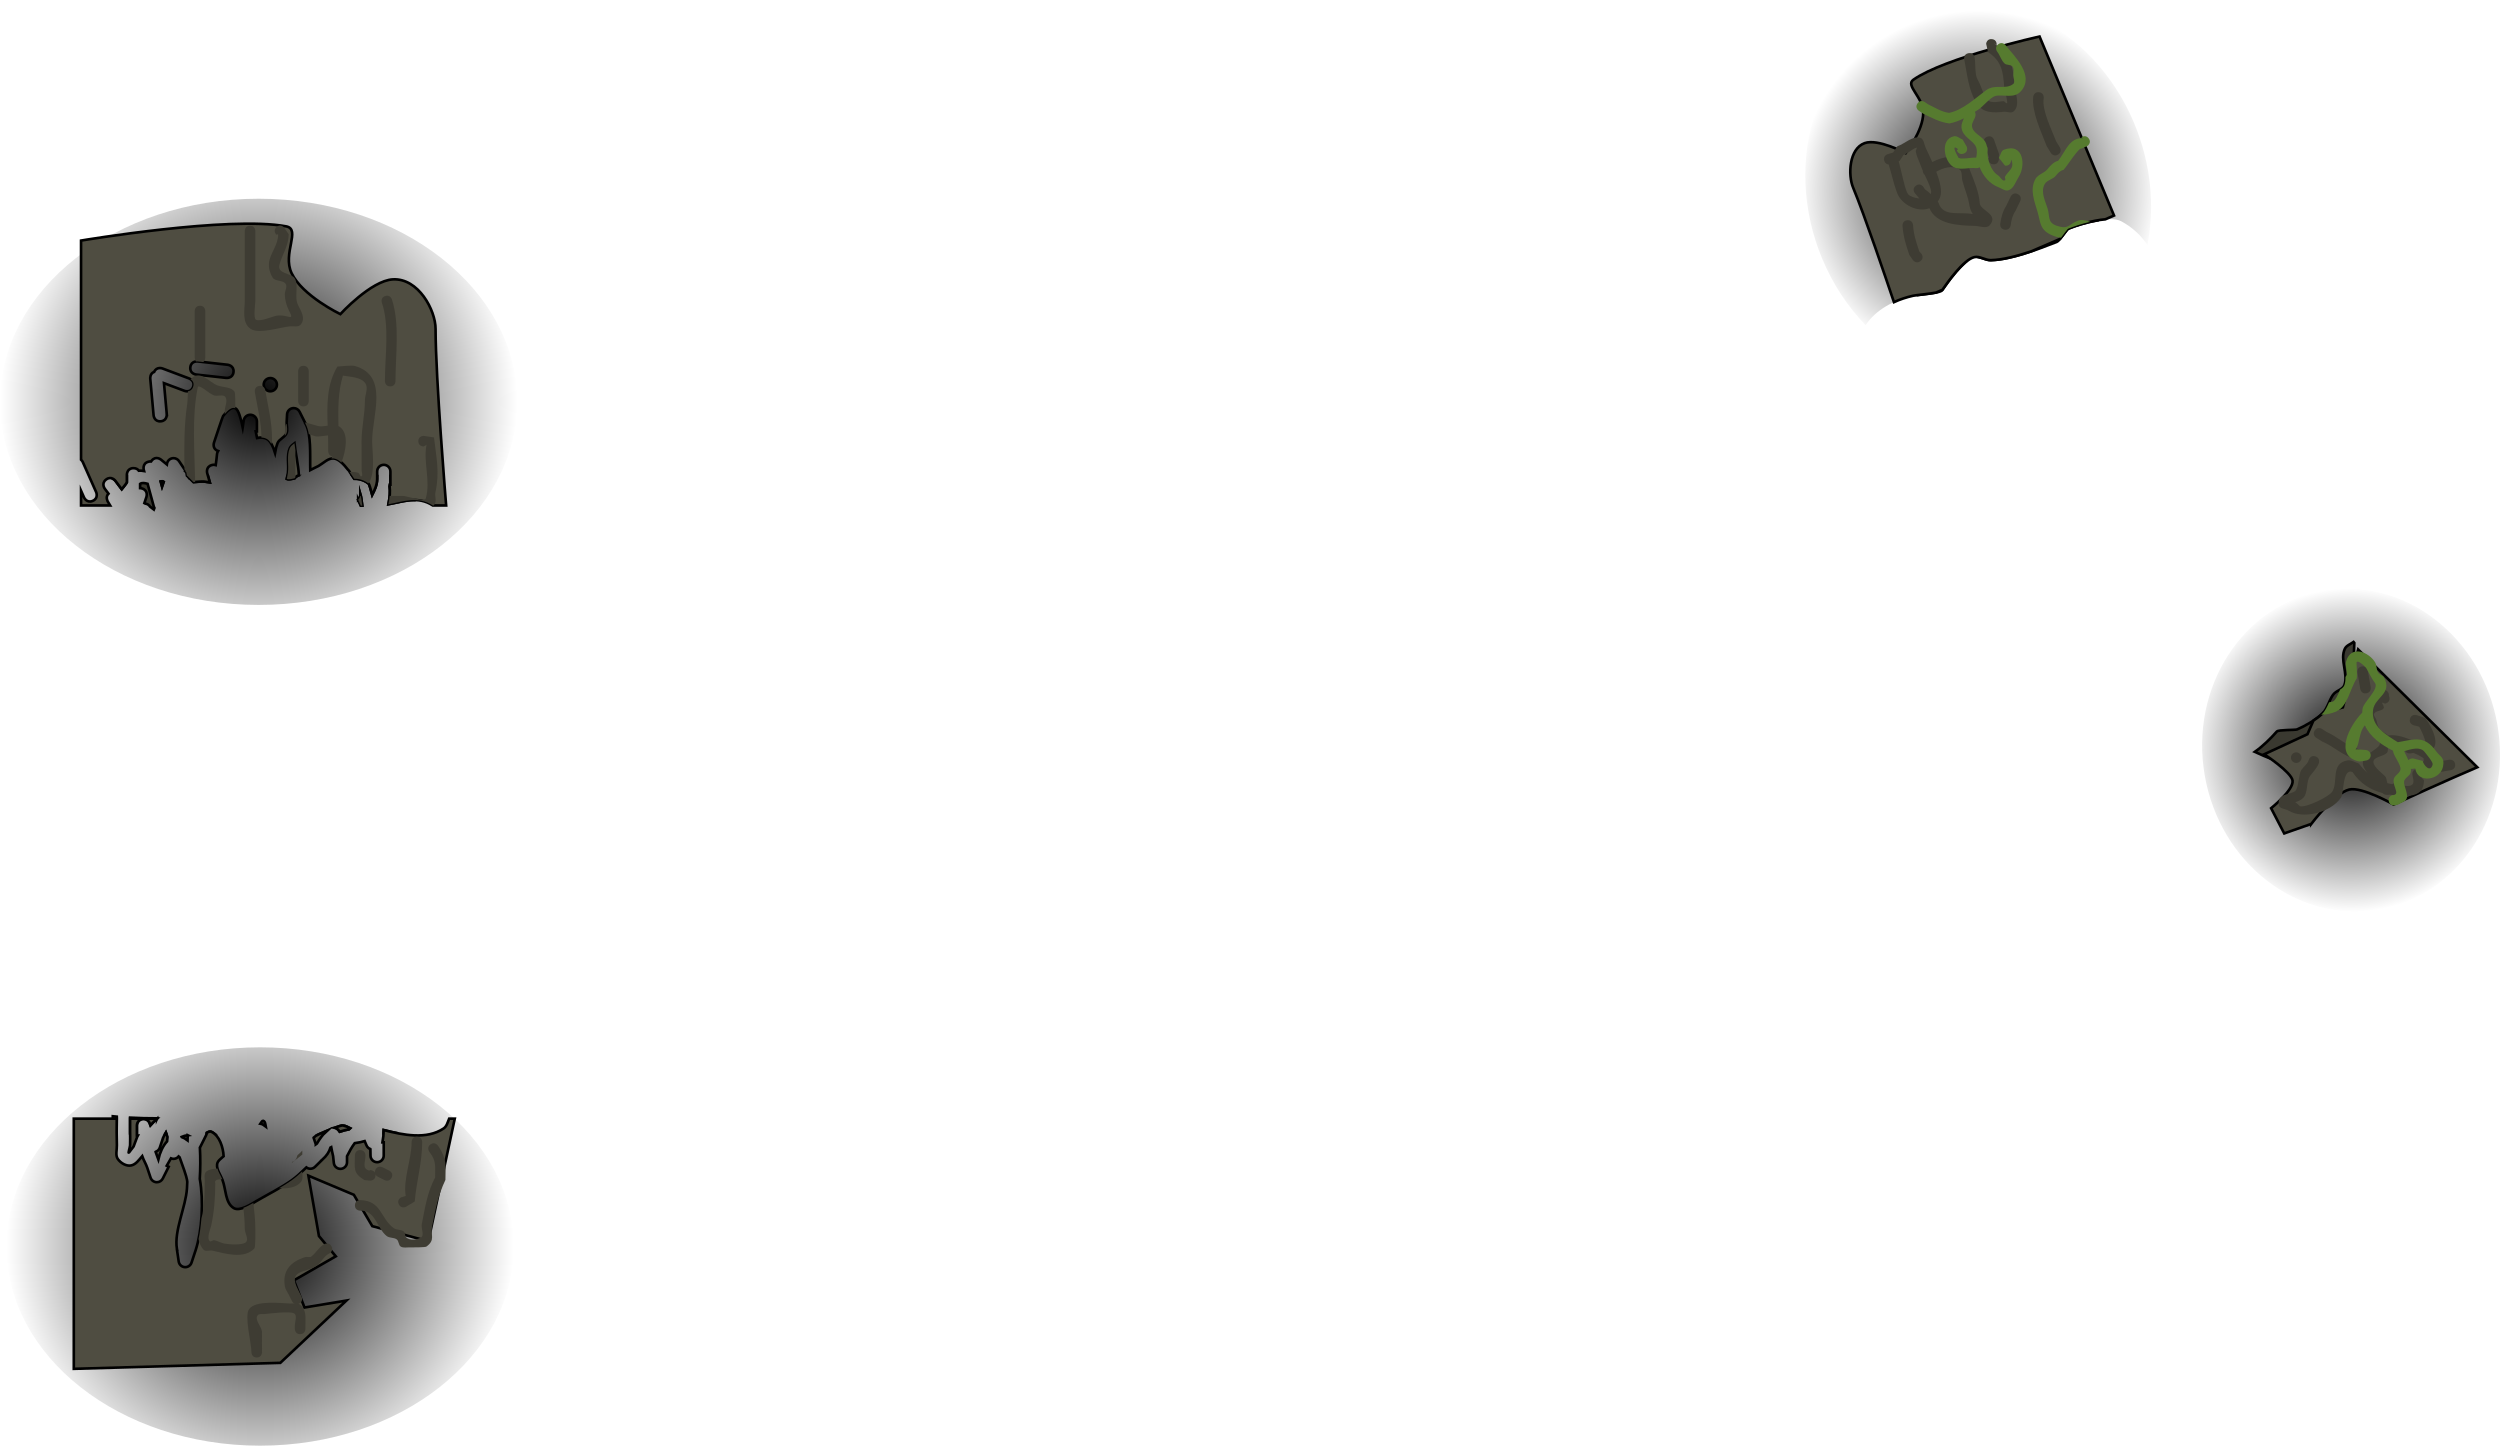 <svg version="1.1" xmlns="http://www.w3.org/2000/svg" xmlns:xlink="http://www.w3.org/1999/xlink" width="472.476" height="273.218" viewBox="0,0,472.476,273.218"><defs><radialGradient cx="11.076" cy="298.095" r="47.933" gradientUnits="userSpaceOnUse" id="color-1"><stop offset="0" stop-color="#000000"/><stop offset="1" stop-color="#000000" stop-opacity="0"/></radialGradient><radialGradient cx="10.807" cy="138.461" r="48.879" gradientUnits="userSpaceOnUse" id="color-2"><stop offset="0" stop-color="#000000"/><stop offset="1" stop-color="#000000" stop-opacity="0"/></radialGradient><radialGradient cx="406.256" cy="204.282" r="30.589" gradientUnits="userSpaceOnUse" id="color-3"><stop offset="0" stop-color="#000000"/><stop offset="1" stop-color="#000000" stop-opacity="0"/></radialGradient><radialGradient cx="8" cy="298.573" r="43.5" gradientUnits="userSpaceOnUse" id="color-4"><stop offset="0" stop-color="#000000"/><stop offset="1" stop-color="#000000" stop-opacity="0"/></radialGradient><radialGradient cx="8" cy="298.573" r="43.5" gradientUnits="userSpaceOnUse" id="color-5"><stop offset="0" stop-color="#000000"/><stop offset="1" stop-color="#000000" stop-opacity="0"/></radialGradient><radialGradient cx="8" cy="298.573" r="43.5" gradientUnits="userSpaceOnUse" id="color-6"><stop offset="0" stop-color="#000000"/><stop offset="1" stop-color="#000000" stop-opacity="0"/></radialGradient><radialGradient cx="8" cy="298.573" r="43.5" gradientUnits="userSpaceOnUse" id="color-7"><stop offset="0" stop-color="#000000"/><stop offset="1" stop-color="#000000" stop-opacity="0"/></radialGradient><radialGradient cx="8" cy="298.573" r="43.5" gradientUnits="userSpaceOnUse" id="color-8"><stop offset="0" stop-color="#000000"/><stop offset="1" stop-color="#000000" stop-opacity="0"/></radialGradient><radialGradient cx="8" cy="298.573" r="43.5" gradientUnits="userSpaceOnUse" id="color-9"><stop offset="0" stop-color="#000000"/><stop offset="1" stop-color="#000000" stop-opacity="0"/></radialGradient><radialGradient cx="11" cy="138.31" r="51.776" gradientUnits="userSpaceOnUse" id="color-10"><stop offset="0" stop-color="#000000"/><stop offset="1" stop-color="#000000" stop-opacity="0"/></radialGradient><radialGradient cx="11" cy="138.31" r="51.776" gradientUnits="userSpaceOnUse" id="color-11"><stop offset="0" stop-color="#000000"/><stop offset="1" stop-color="#000000" stop-opacity="0"/></radialGradient><radialGradient cx="11" cy="138.31" r="51.776" gradientUnits="userSpaceOnUse" id="color-12"><stop offset="0" stop-color="#000000"/><stop offset="1" stop-color="#000000" stop-opacity="0"/></radialGradient><radialGradient cx="11" cy="138.31" r="51.776" gradientUnits="userSpaceOnUse" id="color-13"><stop offset="0" stop-color="#000000"/><stop offset="1" stop-color="#000000" stop-opacity="0"/></radialGradient><radialGradient cx="11" cy="138.31" r="51.776" gradientUnits="userSpaceOnUse" id="color-14"><stop offset="0" stop-color="#000000"/><stop offset="1" stop-color="#000000" stop-opacity="0"/></radialGradient><radialGradient cx="11" cy="138.31" r="51.776" gradientUnits="userSpaceOnUse" id="color-15"><stop offset="0" stop-color="#000000"/><stop offset="1" stop-color="#000000" stop-opacity="0"/></radialGradient><radialGradient cx="335.789" cy="98.618" r="34.088" gradientUnits="userSpaceOnUse" id="color-16"><stop offset="0" stop-color="#000000"/><stop offset="1" stop-color="#000000" stop-opacity="0"/></radialGradient></defs><g transform="translate(38.073,-62.519)"><g data-paper-data="{&quot;isPaintingLayer&quot;:true}" fill-rule="nonzero" stroke-linecap="butt" stroke-linejoin="miter" stroke-miterlimit="10" stroke-dasharray="" stroke-dashoffset="0" style="mix-blend-mode: normal"><path d="M59.01,298.095c0,20.789 -21.46,37.642 -47.933,37.642c-26.473,0 -47.933,-16.853 -47.933,-37.642c0,-20.789 21.46,-37.642 47.933,-37.642c26.473,0 47.933,16.853 47.933,37.642z" fill="url(#color-1)" stroke="none" stroke-width="0"/><path d="M59.686,138.461c0,21.2 -21.884,38.385 -48.879,38.385c-26.995,0 -48.879,-17.186 -48.879,-38.385c0,-21.2 21.884,-38.385 48.879,-38.385c26.995,0 48.879,17.186 48.879,38.385z" fill="url(#color-2)" stroke="none" stroke-width="0"/><path d="M433.911,199.499c2.879,16.647 -7.169,32.283 -22.443,34.924c-15.274,2.641 -29.989,-8.712 -32.868,-25.359c-2.879,-16.647 7.169,-32.283 22.443,-34.924c15.274,-2.641 29.989,8.712 32.868,25.359z" fill="url(#color-3)" stroke="none" stroke-width="0"/><path d="" fill="#201f1a" stroke="none" stroke-width="0.5"/><path d="" fill="#201f1a" stroke="none" stroke-width="0.5"/><path d="" fill="#201f1a" stroke="none" stroke-width="0.5"/><path d="" fill="#201f1a" stroke="none" stroke-width="0.5"/><path d="" fill="#201f1a" stroke="none" stroke-width="0.5"/><path d="" fill="#201f1a" stroke="none" stroke-width="0.5"/><path d="" fill="#567b2f" stroke="none" stroke-width="0.5"/><path d="" fill="#567b2f" stroke="none" stroke-width="0.5"/><path d="" fill="#567b2f" stroke="none" stroke-width="0.5"/><path d="" data-paper-data="{&quot;index&quot;:null}" fill="#201f1a" stroke="none" stroke-width="0.5"/><path d="" data-paper-data="{&quot;index&quot;:null}" fill="#201f1a" stroke="none" stroke-width="0.5"/><path d="" data-paper-data="{&quot;index&quot;:null}" fill="#201f1a" stroke="none" stroke-width="0.5"/><path d="" data-paper-data="{&quot;index&quot;:null}" fill="#201f1a" stroke="none" stroke-width="0.5"/><path d="" data-paper-data="{&quot;index&quot;:null}" fill="#201f1a" stroke="none" stroke-width="0.5"/><path d="" data-paper-data="{&quot;index&quot;:null}" fill="#201f1a" stroke="none" stroke-width="0.5"/><path d="" data-paper-data="{&quot;index&quot;:null}" fill="#201f1a" stroke="none" stroke-width="0.5"/><path d="" data-paper-data="{&quot;index&quot;:null}" fill="#201f1a" stroke="none" stroke-width="0.5"/><path d="" data-paper-data="{&quot;index&quot;:null}" fill="#201f1a" stroke="none" stroke-width="0.5"/><path d="" data-paper-data="{&quot;index&quot;:null}" fill="#201f1a" stroke="none" stroke-width="0.5"/><path d="" fill="#201f1a" stroke="none" stroke-width="0.5"/><path d="" fill="#201f1a" stroke="none" stroke-width="0.5"/><path d="" fill="#201f1a" stroke="none" stroke-width="0.5"/><path d="" fill="#201f1a" stroke="none" stroke-width="0.5"/><path d="" fill="#201f1a" stroke="none" stroke-width="0.5"/><path d="" data-paper-data="{&quot;index&quot;:null}" fill="#201f1a" stroke="none" stroke-width="0.5"/><path d="M-8.382,273.922c-0.459,0.409 -0.891,0.857 -1.266,1.272l-0.109,-0.326c-0.157,-0.511 -0.633,-0.882 -1.195,-0.882c-0.69,0 -1.25,0.56 -1.25,1.25v1.892h0.171c-0.041,0.069 -0.075,0.143 -0.101,0.22l-0.685,1.831c-0.285,0.378 -0.563,0.76 -0.857,1.131c-0.283,0.358 0.166,-0.901 0.189,-1.357c0.041,-0.832 0,-1.667 0,-2.5c0,-0.903 0,-1.806 0,-2.708c1.683,0.093 3.414,0.132 5.125,0.134c-0.007,0.015 -0.014,0.03 -0.021,0.045z" fill="url(#color-4)" stroke="none" stroke-width="0"/><path d="M-8.657,280.203c0.378,-0.129 0.674,-0.433 0.792,-0.816l0.609,-1.827c0.131,-0.303 0.324,-0.64 0.534,-0.991c0.098,0.27 0.2,0.546 0.308,0.823c-0.036,0.277 -0.065,0.554 -0.085,0.832c-0.804,0.861 -1.366,2.172 -1.646,3.379c-0.173,-0.507 -0.337,-0.967 -0.512,-1.4z" fill="url(#color-5)" stroke="none" stroke-width="0"/><path d="M21.612,278.785l-0.41,-1.229l0,-0.04c0.148,-0.139 0.293,-0.256 0.433,-0.345c0.255,-0.162 1.108,-0.556 2.054,-0.949c-0.652,0.588 -1.352,1.51 -1.868,2.418c-0.07,0.048 -0.14,0.097 -0.21,0.146z" fill="url(#color-6)" stroke="none" stroke-width="0"/><path d="M26.817,275.222c0.453,0.113 0.878,0.3 1.29,0.519c-0.072,0.067 -0.144,0.135 -0.218,0.206c-0.612,0.112 -1.197,0.265 -1.761,0.453c-0.255,-0.381 -0.563,-0.662 -0.937,-0.765c0.774,-0.278 1.421,-0.465 1.626,-0.414z" fill="url(#color-7)" stroke="none" stroke-width="0"/><path d="M-2.596,277.07c-0.014,0.318 -0.024,0.636 -0.032,0.955c-0.384,-0.295 -0.752,-0.497 -1.103,-0.618c-0.005,-0.012 -0.009,-0.025 -0.014,-0.037c0.367,-0.161 0.753,-0.25 1.15,-0.3z" fill="url(#color-8)" stroke="none" stroke-width="0"/><path d="M11.669,274.34c0.385,0.121 0.399,0.627 0.483,1.078c-0.329,-0.259 -0.666,-0.476 -1.034,-0.538c0.213,-0.342 0.416,-0.582 0.551,-0.54z" fill="url(#color-9)" stroke="none" stroke-width="0"/><path d="M16.337,151.901c0.207,-1.546 -0.264,-3.232 0.349,-4.667c0.169,-0.396 0.532,-0.669 0.886,-0.946c0.239,2.036 0.742,4.11 0.848,6.062c-0.33,0.06 -0.597,0.274 -0.829,0.566c-0.501,0.086 -1.014,0.302 -1.458,0.112c0.085,-0.373 0.154,-0.749 0.204,-1.128z" fill="url(#color-10)" stroke="none" stroke-width="0"/><path d="M-9.012,158.228c0.027,0.108 0.068,0.21 0.121,0.305c-0.034,0.092 -0.068,0.183 -0.103,0.275c-0.234,-0.19 -0.473,-0.372 -0.715,-0.542c-0.197,-0.313 -0.529,-0.532 -0.915,-0.576c-0.055,-0.03 -0.109,-0.06 -0.164,-0.089l0.391,-1.173c0,0 0.395,-1.186 -0.791,-1.581c-0.148,-0.049 -0.283,-0.074 -0.407,-0.079c0,-0.267 0,-0.534 0,-0.802c0.002,-0.002 0.005,-0.003 0.007,-0.005c0.406,-0.265 0.901,-0.146 1.409,-0.009c0.429,1.574 0.901,3.305 1.166,4.275z" fill="url(#color-11)" stroke="none" stroke-width="0"/><path d="M29.616,156.964c0.255,-0.229 0.416,-0.561 0.416,-0.931c0,0 0,0 0,0v-0.17c0.15,0.501 0.258,1.372 0.363,2.22c-0.091,0.001 -0.182,0.003 -0.273,0.004c-0.163,-0.377 -0.341,-0.747 -0.506,-1.124z" fill="url(#color-12)" stroke="none" stroke-width="0"/><path d="M-7.445,154.472c-0.089,-0.325 -0.177,-0.651 -0.266,-0.976c0.082,-0.024 0.167,-0.036 0.256,-0.03c0.126,0.008 0.231,0.048 0.32,0.112c-0.103,0.298 -0.207,0.596 -0.31,0.894z" fill="url(#color-13)" stroke="none" stroke-width="0"/><path d="" fill="url(#color-14)" stroke="none" stroke-width="0"/><path d="M46.378,173.239c-0.042,0.043 -0.084,0.087 -0.127,0.13c0.04,-0.051 0.082,-0.095 0.127,-0.13z" fill="url(#color-15)" stroke="none" stroke-width="0"/><path d="M39.244,152.486c0,0 0.444,1.686 0.961,4.537c-1.642,0 -3.27,0.505 -4.87,0.796c0.272,-1.373 0.342,-2.359 0.223,-3.368c0.022,-0.106 0.041,-0.216 0.058,-0.333h0.091l0,-1.633z" fill="#3a3930" stroke="#000000" stroke-width="0.5"/><path d="M33.208,153.066c-0.024,1.159 -0.496,2.096 -0.94,2.969c-0.287,-1.073 -0.564,-2.017 -0.677,-2.113c-0.713,-0.604 -1.744,-0.952 -2.712,-0.922c-0.106,-0.161 -0.221,-0.334 -0.343,-0.515l4.672,0z" fill="#3a3930" stroke="#000000" stroke-width="0.5"/><path d="M-2.635,152.486l3.875,0c0.096,0.335 0.216,0.756 0.342,1.198c-0.348,-0.059 -0.696,-0.111 -1.046,-0.154c-0.323,-0.04 -1.14,0.026 -2.032,0.102l-0.88,-0.88l-0.009,0.009c-0.065,-0.094 -0.147,-0.19 -0.25,-0.274z" fill="#3a3930" stroke="#000000" stroke-width="0.5"/><path d="M17.59,152.916c-0.501,0.086 -1.014,0.302 -1.458,0.112c0.041,-0.18 0.078,-0.361 0.112,-0.543h1.817c-0.174,0.103 -0.329,0.252 -0.471,0.431z" fill="#3a3930" stroke="#000000" stroke-width="0.5"/><path d="M29.616,156.964c0.255,-0.229 0.416,-0.561 0.416,-0.931c0,0 0,0 0,0v-0.17c0.15,0.501 0.258,1.372 0.363,2.22c-0.091,0.001 -0.182,0.003 -0.273,0.004c-0.163,-0.377 -0.341,-0.747 -0.506,-1.124z" fill="#3a3930" stroke="#000000" stroke-width="0.5"/><path d="M-7.445,154.472c-0.089,-0.325 -0.177,-0.651 -0.266,-0.976c0.082,-0.024 0.167,-0.036 0.256,-0.03c0.126,0.008 0.231,0.048 0.32,0.112c-0.103,0.298 -0.207,0.596 -0.31,0.894z" fill="#3a3930" stroke="#000000" stroke-width="0.5"/><path d="" fill="#3a3930" stroke="#000000" stroke-width="0.5"/><path d="M-10.397,156.429c0,0 0.395,-1.186 -0.791,-1.581c-0.148,-0.049 -0.283,-0.074 -0.407,-0.079c0,-0.267 0,-0.534 0,-0.802c0.002,-0.002 0.005,-0.003 0.007,-0.005c0.406,-0.265 0.901,-0.146 1.409,-0.009c0.429,1.574 0.901,3.305 1.166,4.275c0.027,0.108 0.068,0.21 0.121,0.305c-0.034,0.092 -0.068,0.183 -0.103,0.275c-0.234,-0.19 -0.473,-0.372 -0.715,-0.542c-0.197,-0.313 -0.529,-0.532 -0.915,-0.576c-0.055,-0.03 -0.109,-0.06 -0.164,-0.089z" fill="#3a3930" stroke="#000000" stroke-width="0.5"/><path d="M-16.756,152.486l2.662,0c0,0.333 0,0.738 0,1.186c-0.058,0.106 -0.119,0.208 -0.186,0.305c-0.194,0.281 -0.487,0.621 -0.788,1.002c-0.397,-0.529 -0.794,-1.058 -1.191,-1.588c0,0 -0.186,-0.248 -0.497,-0.405z" fill="#3a3930" stroke="#000000" stroke-width="0.5"/><path d="M-8.382,273.922c-0.459,0.409 -0.891,0.857 -1.266,1.272l-0.109,-0.326c-0.157,-0.511 -0.633,-0.882 -1.195,-0.882c-0.69,0 -1.25,0.56 -1.25,1.25l0,1.479l-1.283,0c-0.001,-0.088 -0.001,-0.176 -0.001,-0.263c0,-0.903 0,-1.806 0,-2.708c1.683,0.093 3.414,0.132 5.125,0.134c-0.007,0.015 -0.014,0.03 -0.021,0.045z" fill="#3a3930" stroke="#000000" stroke-width="0.5"/><path d="M-16.756,276.715v-3.235c0.249,0.027 0.501,0.053 0.754,0.077c-0.012,1.052 -0.027,2.106 -0.025,3.158z" fill="#3a3930" stroke="#000000" stroke-width="0.5"/><path d="M26.817,275.222c0.453,0.113 0.878,0.3 1.29,0.519c-0.072,0.067 -0.144,0.135 -0.218,0.206c-0.612,0.112 -1.197,0.265 -1.761,0.453c-0.255,-0.381 -0.563,-0.662 -0.937,-0.765c0.774,-0.278 1.421,-0.465 1.626,-0.414z" fill="#3a3930" stroke="#000000" stroke-width="0.5"/><path d="M37.178,276.715h-2.758c0.013,-0.207 0.022,-0.415 0.025,-0.622c0.879,0.222 1.798,0.443 2.733,0.622z" fill="#3a3930" stroke="#000000" stroke-width="0.5"/><path d="M11.669,274.34c0.385,0.121 0.399,0.627 0.483,1.078c-0.329,-0.259 -0.666,-0.476 -1.034,-0.538c0.213,-0.342 0.416,-0.582 0.551,-0.54z" fill="#3a3930" stroke="#000000" stroke-width="0.5"/><path d="M1.015,276.603c0.291,-0.161 0.578,-0.318 0.851,-0.192c0.178,0.082 0.345,0.185 0.5,0.304h-1.365c0.006,-0.037 0.011,-0.074 0.014,-0.112z" fill="#3a3930" stroke="#000000" stroke-width="0.5"/><path d="M23.689,276.221c-0.162,0.146 -0.326,0.312 -0.49,0.493h-0.649c0.334,-0.152 0.728,-0.323 1.139,-0.493z" fill="#3a3930" stroke="#000000" stroke-width="0.5"/><path d="M-6.722,276.57c0.017,0.048 0.035,0.097 0.053,0.145h-0.139c0.028,-0.048 0.057,-0.096 0.086,-0.145z" fill="#3a3930" stroke="#000000" stroke-width="0.5"/><path d="M-22.756,158.048v-2.791c0.21,0.472 0.405,0.911 0.57,1.283c0,0 0.508,1.142 1.65,0.635c1.142,-0.508 0.635,-1.65 0.635,-1.65c-0.677,-1.523 -1.846,-4.153 -2.523,-5.676c0,0 -0.107,-0.24 -0.332,-0.451v-41.413c0,0 28.015,-4.711 38.775,-2.682c2.83,0.534 -0.754,5.109 1.018,8.849c2.024,4.274 9.208,7.739 9.208,7.739c0,0 5.818,-6.355 9.938,-6.573c4.825,-0.256 8.062,5.839 8.062,9.354c0,9.216 2,33.375 2,33.375h-2.52c-2.832,-1.852 -5.651,-0.726 -8.388,-0.229c0.272,-1.373 0.342,-2.359 0.223,-3.368c0.022,-0.106 0.041,-0.216 0.058,-0.333h0.091l0,-2.5c0,-0.69 -0.56,-1.25 -1.25,-1.25c-0.69,0 -1.25,0.56 -1.25,1.25v1.448c-0.024,1.159 -0.496,2.096 -0.94,2.969c-0.287,-1.073 -0.564,-2.017 -0.677,-2.113c-0.713,-0.604 -1.744,-0.952 -2.712,-0.922c-0.238,-0.36 -0.519,-0.783 -0.828,-1.213c-0.081,-0.204 -0.214,-0.382 -0.383,-0.516c-0.798,-1.035 -1.734,-1.99 -2.626,-2.102c-1.076,-0.136 -1.983,0.886 -2.927,1.419c-0.485,0.274 -1.05,0.487 -1.551,0.763c-0.005,-0.317 -0.012,-0.591 -0.015,-0.787c-0.029,-2.095 0.174,-5.9 -0.809,-7.805c-0.03,-0.059 -0.062,-0.117 -0.095,-0.175l0.02,-0.01l-1.106,-2.212c-0.2,-0.423 -0.631,-0.715 -1.13,-0.715c-0.671,0 -1.218,0.528 -1.249,1.192l-0.08,1.513c-0.012,0.693 0.242,1.445 -0.037,2.08c-0.336,0.765 -1.381,1.076 -1.69,1.853c-0.186,0.469 -0.346,1.09 -0.469,1.795c-0.359,-1.154 -0.819,-2.102 -1.421,-2.52c-0.529,-0.367 -1.291,-0.433 -1.972,-0.268c-0.075,-0.414 -0.158,-0.828 -0.252,-1.24h0.22v-1.892c0,-0.69 -0.56,-1.25 -1.25,-1.25c-0.633,0 -1.155,0.47 -1.238,1.08l-0.196,1.277c-0.321,-1.545 -0.782,-3.263 -1.347,-3.562c-0.823,-0.435 -1.793,0.741 -2.376,1.467c-0.08,0.1 -1.613,4.732 -1.705,5.008c0,0 -0.392,1.177 0.777,1.576c-0.18,0.298 -0.206,0.607 -0.206,0.607l-0.008,0.094c-0.057,0.689 -0.155,1.334 -0.232,1.951c-0.201,-0.065 -0.449,-0.076 -0.75,0.01c-1.202,0.343 -0.859,1.545 -0.859,1.545c0.094,0.33 0.285,0.996 0.492,1.722c-0.348,-0.059 -0.696,-0.111 -1.046,-0.154c-0.323,-0.04 -1.14,0.026 -2.032,0.102l-0.88,-0.88l-0.009,0.009c-0.086,-0.124 -0.204,-0.254 -0.359,-0.352c-0.035,-0.208 -0.071,-0.415 -0.109,-0.618l-0.191,-0.188l0.069,-0.046l-1.251,-1.876c-0.223,-0.345 -0.61,-0.573 -1.051,-0.573c-0.637,0 -1.162,0.476 -1.24,1.091l-0.014,0.098c-0.369,-0.302 -0.739,-0.604 -1.108,-0.907c0,0 -0.967,-0.792 -1.759,0.176c-0.045,0.055 -0.085,0.11 -0.119,0.164c-0.148,-0.013 -0.315,0.001 -0.504,0.052c-1.206,0.329 -0.877,1.535 -0.877,1.535c0.02,0.072 0.04,0.147 0.062,0.227c-0.331,-0.056 -0.662,-0.101 -1.006,-0.072c-0.177,-0.254 -0.481,-0.473 -1.004,-0.473c-1.25,0 -1.25,1.25 -1.25,1.25c0,0.369 0,0.862 0,1.423c-0.058,0.106 -0.119,0.208 -0.186,0.305c-0.194,0.281 -0.487,0.621 -0.788,1.002c-0.397,-0.529 -0.794,-1.058 -1.191,-1.588c0,0 -0.75,-1 -1.75,-0.25c-1,0.75 -0.25,1.75 -0.25,1.75c0.203,0.271 0.439,0.586 0.694,0.926c-0.645,0.64 -0.135,1.49 -0.135,1.49l0.445,0.741zM-6.554,140.783c-0.123,-1.356 -0.365,-4.018 -0.532,-5.853c1.294,0.485 2.7,1.013 3.894,1.46c0,0 1.17,0.439 1.609,-0.732c0.439,-1.17 -0.732,-1.609 -0.732,-1.609c-1.561,-0.585 -3.485,-1.307 -5.046,-1.892c0,0 -1.109,-0.416 -1.573,0.641c-0.83,0.308 -0.742,1.273 -0.742,1.273c0.151,1.66 0.48,5.278 0.631,6.938c0,0 0.113,1.245 1.358,1.132c1.245,-0.113 1.132,-1.358 1.132,-1.358zM4.953,131.455c-1.656,-0.184 -4.02,-0.447 -5.676,-0.631c0,0 -1.242,-0.138 -1.38,1.104c-0.138,1.242 1.104,1.38 1.104,1.38c1.656,0.184 4.02,0.447 5.676,0.631c0,0 1.242,0.138 1.38,-1.104c0.138,-1.242 -1.104,-1.38 -1.104,-1.38zM13.014,136.47c0.69,0 1.25,-0.56 1.25,-1.25c0,-0.69 -0.56,-1.25 -1.25,-1.25c-0.69,0 -1.25,0.56 -1.25,1.25c0,0.69 0.56,1.25 1.25,1.25z" fill="#4f4d41" stroke="#000000" stroke-width="0.5"/><path d="M16.337,151.901c0.207,-1.546 -0.264,-3.232 0.349,-4.667c0.169,-0.396 0.532,-0.669 0.886,-0.946c0.239,2.036 0.742,4.11 0.848,6.062c-0.33,0.06 -0.597,0.274 -0.829,0.566c-0.501,0.086 -1.014,0.302 -1.458,0.112c0.085,-0.373 0.154,-0.749 0.204,-1.128z" fill="#4f4d41" stroke="#000000" stroke-width="0.5"/><path d="M29.616,156.964c0.255,-0.229 0.416,-0.561 0.416,-0.931c0,0 0,0 0,0v-0.17c0.148,0.494 0.255,1.348 0.359,2.185l-0.286,0c-0.159,-0.363 -0.33,-0.721 -0.488,-1.084z" fill="#4f4d41" stroke="#000000" stroke-width="0.5"/><path d="M-7.445,154.472c-0.089,-0.325 -0.177,-0.651 -0.266,-0.976c0.082,-0.024 0.167,-0.036 0.256,-0.03c0.126,0.008 0.231,0.048 0.32,0.112c-0.103,0.298 -0.207,0.596 -0.31,0.894z" fill="#4f4d41" stroke="#000000" stroke-width="0.5"/><path d="" fill="#4f4d41" stroke="#000000" stroke-width="0.5"/><path d="M-24.126,321.215v-47.281l8.119,0c-0.02,1.674 -0.041,3.352 0.02,5.018c0.032,0.874 -0.319,1.904 0.187,2.618c0.54,0.761 1.613,1.406 2.525,1.207c0.891,-0.194 1.455,-1.03 2.075,-1.757c0.264,0.74 0.732,1.515 0.953,2.18l0.622,1.865c0.157,0.511 0.633,0.882 1.195,0.882c0.499,0 0.93,-0.292 1.13,-0.715l1.106,-2.212l-0.372,-0.186c0.264,-0.474 0.526,-0.946 0.801,-1.401c0.15,0.064 0.315,0.099 0.489,0.099c0.385,0 0.729,-0.174 0.959,-0.448c0.065,0.062 0.131,0.121 0.198,0.175c0.557,1.474 1.317,3.687 1.391,4.25c0.017,0.127 0.033,0.257 0.049,0.387c-0.014,0.407 -0.033,0.814 -0.058,1.22c-0.214,3.496 -2.479,8.017 -1.896,11.444c0.011,0.064 0.023,0.128 0.037,0.191l-0.024,0.004l0.32,2.16c0.08,0.613 0.605,1.086 1.239,1.086c0.563,0 1.04,-0.373 1.196,-0.885l0.776,-2.346c1.183,-3.65 1.536,-9.209 0.776,-13.448c0.114,-1.954 0.13,-3.918 0.017,-5.918c0.022,-0.037 0.042,-0.075 0.063,-0.113l0.003,0.002l1.107,-2.214c0.076,-0.144 0.124,-0.305 0.139,-0.476c0.291,-0.161 0.578,-0.318 0.851,-0.192c1.57,0.725 2.253,3.03 2.326,4.629c-0.514,0.466 -1.161,0.872 -1.235,1.526c-0.116,1.03 0.647,1.97 1.016,2.938c0.681,1.79 0.493,4.344 2.133,5.334c1.143,0.69 3.347,-0.78 4.369,-1.379c2.154,-1.261 4.509,-2.421 6.551,-3.855c0.96,-0.674 1.881,-1.552 2.806,-2.454c0.209,0.158 0.469,0.251 0.752,0.251c0.341,0 0.651,-0.137 0.876,-0.359l1.261,-1.238l-0.009,-0.009c0.028,-0.023 0.056,-0.047 0.083,-0.071c0.905,-0.794 1.325,-1.483 1.59,-2.328c0.044,-0.023 0.088,-0.045 0.132,-0.067c0.091,0.566 0.254,1.122 0.364,1.685l0.134,1.276c0.059,0.636 0.594,1.133 1.245,1.133c0.69,0 1.25,-0.56 1.25,-1.25l0,-1.147c0.438,-0.876 0.888,-1.7 1.453,-2.461c0.679,-0.097 1.333,-0.215 1.885,-0.384l0.34,0.793c0.132,0.327 0.398,0.586 0.73,0.708l0.009,0.036l0.022,1.214c0.01,0.681 0.566,1.23 1.25,1.23c0.69,0 1.25,-0.56 1.25,-1.25l0,-2.5h-0.238c0.138,-0.768 0.224,-1.543 0.236,-2.319c3.687,0.93 8.084,1.851 11.32,-0.306c0.592,-0.395 0.762,-1.167 1.044,-1.853h1.066l-5,23.177l-10.591,-2.861l-3.487,-5.927l-8.587,-3.611l1.992,11.409l3.18,3.831l-7.909,4.534l2,5.14l7.921,-1.316l-12.49,11.776z" fill="#4f4d41" stroke="#000000" stroke-width="0.5"/><path d="M-9.649,275.194l-0.109,-0.326c-0.157,-0.511 -0.633,-0.882 -1.195,-0.882c-0.69,0 -1.25,0.56 -1.25,1.25v1.892h0.171c-0.041,0.069 -0.075,0.143 -0.101,0.22l-0.685,1.831c-0.285,0.378 -0.563,0.76 -0.857,1.131c-0.283,0.358 0.166,-0.901 0.189,-1.357c0.041,-0.832 0,-1.667 0,-2.5c0,-0.839 0,-1.679 0,-2.518l5.091,0c-0.454,0.405 -0.881,0.849 -1.253,1.261z" fill="#4f4d41" stroke="#000000" stroke-width="0.5"/><path d="M-8.657,280.203c0.378,-0.129 0.674,-0.433 0.792,-0.816l0.609,-1.827c0.131,-0.303 0.324,-0.64 0.534,-0.991c0.098,0.27 0.2,0.546 0.308,0.823c-0.036,0.277 -0.065,0.554 -0.085,0.832c-0.804,0.861 -1.366,2.172 -1.646,3.379c-0.173,-0.507 -0.337,-0.967 -0.512,-1.4z" fill="#4f4d41" stroke="#000000" stroke-width="0.5"/><path d="M21.612,278.785l-0.41,-1.229l0,-0.04c0.148,-0.139 0.293,-0.256 0.433,-0.345c0.255,-0.162 1.108,-0.556 2.054,-0.949c-0.652,0.588 -1.352,1.51 -1.868,2.418c-0.07,0.048 -0.14,0.097 -0.21,0.146z" fill="#4f4d41" stroke="#000000" stroke-width="0.5"/><path d="M26.817,275.222c0.453,0.113 0.878,0.3 1.29,0.519c-0.072,0.067 -0.144,0.135 -0.218,0.206c-0.612,0.112 -1.197,0.265 -1.761,0.453c-0.255,-0.381 -0.563,-0.662 -0.937,-0.765c0.774,-0.278 1.421,-0.465 1.626,-0.414z" fill="#4f4d41" stroke="#000000" stroke-width="0.5"/><path d="M-2.596,277.07c-0.014,0.318 -0.024,0.636 -0.032,0.955c-0.384,-0.295 -0.752,-0.497 -1.103,-0.618c-0.005,-0.012 -0.009,-0.025 -0.014,-0.037c0.367,-0.161 0.753,-0.25 1.15,-0.3z" fill="#4f4d41" stroke="#000000" stroke-width="0.5"/><path d="M321.746,64.862c16.29,-7.05 35.783,2.348 43.539,20.991c3.185,7.654 3.895,15.677 2.499,22.964c-1.236,-1.809 -2.827,-3.337 -4.974,-4.488c-2.155,-1.155 -7.72,0.467 -9.98,1.402c-0.337,0.14 -1.641,2.293 -2.185,2.504c-3.657,1.421 -8.697,3.368 -12.484,3.453c-1.053,0.024 -2.08,-0.809 -3.106,-0.572c-2.089,0.483 -5.177,4.93 -6.102,6.277c-0.38,0.554 -4.552,0.812 -5.48,1.022c-3.544,0.799 -7.049,2.623 -8.96,5.563c-3.364,-3.481 -6.193,-7.722 -8.22,-12.594c-7.756,-18.643 -0.838,-39.471 15.452,-46.521z" data-paper-data="{&quot;index&quot;:null}" fill="url(#color-16)" stroke="none" stroke-width="0"/><path d="M406.871,184.024l-0.84,20.399c0,0 -7.049,2.713 -10.254,2.636c-2.263,-0.054 -5.796,-1.548 -7.716,-2.442c1.584,-1.119 2.991,-2.524 4.165,-3.847c0.327,-0.368 3.455,-0.244 3.821,-0.394c1.447,-0.594 3.607,-1.85 4.772,-2.966c1.049,-1.005 1.437,-3.128 2.326,-3.903c0.606,-0.529 1.605,-0.774 1.861,-1.537c0.727,-2.166 -0.912,-4.797 0.083,-6.853c0.301,-0.622 1.069,-0.857 1.636,-1.27z" data-paper-data="{&quot;index&quot;:null}" fill="#3a3930" stroke="#000000" stroke-width="0.5"/><path d="" data-paper-data="{&quot;index&quot;:null}" fill="#3a3930" stroke="#000000" stroke-width="0.5"/><path d="M357.368,101.956l0.92,2.211c-2.079,0.362 -4.244,1.062 -5.457,1.564c-0.337,0.14 -1.641,2.293 -2.185,2.504c-3.657,1.421 -8.697,3.368 -12.484,3.453c-0.7,0.016 -1.388,-0.347 -2.073,-0.523z" data-paper-data="{&quot;index&quot;:null}" fill="#3a3930" stroke="#000000" stroke-width="0.5"/><path d="M323.999,116.397l8.843,-3.827c-1.633,1.562 -3.26,3.907 -3.889,4.822c-0.303,0.442 -3.022,0.696 -4.579,0.887c-0.26,-1.192 -0.375,-1.879 -0.375,-1.882z" data-paper-data="{&quot;index&quot;:null}" fill="#3a3930" stroke="#000000" stroke-width="0.5"/><path d="M323.999,116.397c0,0 0,0 0,0l0,0z" data-paper-data="{&quot;index&quot;:null}" fill="#3a3930" stroke="#000000" stroke-width="0.5"/><path d="M312.146,97.973c-0.989,-2.376 -0.773,-7.331 2.174,-8.402c2.516,-0.915 7.77,1.88 7.77,1.88c0,0 3.306,-4.195 3.31,-7.606c0.004,-2.985 -3.419,-5.153 -1.882,-6.244c5.841,-4.146 23.859,-8.186 23.859,-8.186l14.078,33.839l-1.648,0.713c-2.462,0.201 -5.461,1.136 -6.976,1.763c-0.24,0.1 -0.972,1.222 -1.569,1.935l-5.432,2.351c-2.625,0.886 -5.375,1.619 -7.667,1.671c-1.053,0.024 -2.08,-0.809 -3.106,-0.572c-2.038,0.471 -5.028,4.718 -6.031,6.174l-1.198,0.518c-1.412,0.285 -3.696,0.458 -4.353,0.606c-1.23,0.277 -2.456,0.678 -3.612,1.207c-1.409,-4.196 -5.583,-16.519 -7.716,-21.647z" data-paper-data="{&quot;index&quot;:null}" fill="#4f4d41" stroke="#000000" stroke-width="0.5"/><path d="M398.732,218.232l-5.11,1.793l-2.476,-4.76c0,0 4.284,-3.44 4.057,-5.209c-0.207,-1.615 -5.366,-4.986 -5.366,-4.986l8.177,-3.791l1.123,-2.568c0.643,-0.424 1.236,-0.872 1.683,-1.3c0.066,-0.063 0.129,-0.13 0.19,-0.202l3.7,-1.004l2.887,-10.941l22.509,22.258c0,0 -6.56,2.791 -15.809,7.046c0,0 -5.971,-3.401 -8.389,-2.832c-2.732,0.643 -7.176,6.497 -7.176,6.497z" data-paper-data="{&quot;index&quot;:null}" fill="#4f4d41" stroke="#000000" stroke-width="0.5"/><path d="M25.688,131.801c0.483,-0.04 2.699,-0.287 3.288,-0.12c6.519,1.845 3.279,9.314 3.283,14.216c0.002,1.9 0.705,6.145 -0.714,7.988c-0.711,-0.581 -1.718,-0.912 -2.665,-0.884c-0.238,-0.36 -0.519,-0.783 -0.828,-1.213c-0.011,-0.028 -0.023,-0.055 -0.036,-0.082c0.595,-0.013 1.159,0.016 1.581,0.156c0.298,0.098 0.388,0.853 0.649,0.68c0.313,-0.208 0.025,-0.752 0.026,-1.128c0.009,-1.838 -0.015,-3.678 -0.013,-5.516c0.002,-2.607 0.633,-5.072 0.631,-7.676c-0.001,-1.069 0.675,-2.292 0.118,-3.204c-0.788,-1.292 -3.029,-1.262 -4.269,-1.513c-0.927,3.035 -0.92,6.279 -0.849,9.528c0.077,0.034 0.15,0.075 0.218,0.124c1.841,1.305 1.168,4.604 0.351,6.78c-0.467,-0.414 -0.948,-0.706 -1.417,-0.765c-0.157,-0.02 -0.309,-0.015 -0.46,0.009c0.046,-0.132 0.092,-0.269 0.138,-0.409c-0.768,-0.141 -0.768,-0.98 -0.768,-0.98h0v-1.153c0,-0.608 -0.013,-1.22 -0.032,-1.834c-0.85,0.085 -1.891,0.286 -2.351,0.176c-0.354,-0.085 -0.8,-0.25 -1.279,-0.42c-0.12,-0.685 -0.295,-1.306 -0.55,-1.8c-0.03,-0.059 -0.062,-0.117 -0.095,-0.175l0.02,-0.01l-0.109,-0.219c0.942,0.205 1.841,0.51 2.472,0.676c0.494,0.13 1.156,0.031 1.827,-0.059c-0.141,-3.901 -0.193,-7.797 1.833,-11.171z" fill="#3e3c33" stroke="none" stroke-width="0.5"/><path d="M17.753,148.204c0,1.509 0,3.018 0,4.528c-0.056,0.057 -0.11,0.119 -0.162,0.185c-0.501,0.086 -1.014,0.302 -1.458,0.112c0.085,-0.373 0.154,-0.749 0.204,-1.128c0.207,-1.546 -0.264,-3.232 0.349,-4.667c0.169,-0.396 0.532,-0.669 0.886,-0.946c0.053,0.45 0.118,0.902 0.19,1.353c-0.005,0.188 -0.009,0.375 -0.009,0.562z" fill="#3e3c33" stroke="none" stroke-width="0.5"/><path d="M16.046,142.667c0.02,-0.016 0.041,-0.031 0.061,-0.046c0.037,0.615 0.199,1.257 -0.044,1.81c-0.075,0.171 -0.186,0.32 -0.316,0.456c0.016,-0.977 0.082,-2.051 0.298,-2.22z" fill="#3e3c33" stroke="none" stroke-width="0.5"/><path d="M14.154,105.455c0.707,-0.707 1.414,0 1.414,0l0.924,1.338c-0.041,2.282 -1.213,3.729 -1.758,5.777c-0.46,1.731 2.23,1.544 2.87,2.527c0.861,1.322 -0.134,3.595 0.674,5.124c0.48,1 1.516,2.481 0.443,3.677c-0.443,0.494 -1.308,0.233 -1.969,0.293c-1.788,0.162 -5.893,1.527 -7.448,0.491c-1.713,-1.141 -1.121,-3.609 -1.121,-5.275c0,-4.415 0,-8.83 0,-13.245c0,0 0,-1 1,-1c1,0 1,1 1,1c0,4.415 0,8.83 0,13.245c0,0.614 -0.431,3.306 0.141,3.555c0.852,0.37 3.118,-0.636 3.745,-0.758c2.214,-0.43 3.708,1.349 2.419,-1.089c-0.441,-0.92 -0.726,-1.95 -0.736,-2.97c-0.006,-0.668 0.536,-1.453 0.149,-1.997c-0.524,-0.737 -1.968,-0.397 -2.452,-1.161c-0.5,-0.789 -0.77,-1.784 -0.694,-2.715c0.15,-1.825 1.788,-3.452 1.735,-5.479l-0.338,0.076c0,0 -0.707,-0.707 0,-1.414z" fill="#3e3c33" stroke="none" stroke-width="0.5"/><path d="M10.09,136.601c0,0 -0.164,-0.986 0.822,-1.151c0.986,-0.164 1.151,0.822 1.151,0.822c0.542,3.249 1.275,5.886 1.275,9.21v0.415c0,0 0,0.256 -0.13,0.509c-0.216,-0.368 -0.456,-0.66 -0.725,-0.847c-0.32,-0.222 -0.726,-0.334 -1.148,-0.351c-0.039,-3.077 -0.734,-5.533 -1.246,-8.607z" fill="#3e3c33" stroke="none" stroke-width="0.5"/><path d="M19.276,139.328c-1,0 -1,-1 -1,-1c0,-1.297 0,-4.379 0,-5.676c0,0 0,-1 1,-1c1,0 1,1 1,1c0,1.297 0,2.595 0,3.892v1.784c0,0 0,1 -1,1z" fill="#3e3c33" stroke="none" stroke-width="0.5"/><path d="M35.674,135.544c-1,0 -1,-1 -1,-1v-0.091c0,-4.621 0.918,-10.34 -0.579,-14.729c0,0 -0.316,-0.949 0.632,-1.265c0.949,-0.316 1.265,0.632 1.265,0.632c1.527,4.676 0.682,10.46 0.682,15.362v0.091c0,0 0,1 -1,1z" fill="#3e3c33" stroke="none" stroke-width="0.5"/><path d="M-1.276,130.129c0,-2.523 0,-6.307 0,-8.83c0,0 0,-1 1,-1c1,0 1,1 1,1c0,2.523 0,5.046 0,7.568v1.261c0,0 0,0.525 -0.38,0.814c-0.356,-0.04 -0.711,-0.079 -1.067,-0.119c0,0 -0.122,-0.014 -0.294,0.006c-0.259,-0.295 -0.259,-0.701 -0.259,-0.701z" fill="#3e3c33" stroke="none" stroke-width="0.5"/><path d="M4.4,140.22c0,-0.877 0.589,-1.869 0.149,-2.628c-0.379,-0.654 -1.537,-0.085 -2.238,-0.367c-0.674,-0.271 -1.219,-0.79 -1.828,-1.186c-0.341,-0.222 -1.092,-0.731 -1.175,-0.332c-1.154,5.595 -0.605,12.026 -0.495,17.898c-0.102,0.008 -0.205,0.017 -0.31,0.026l-0.88,-0.88l-0.009,0.009c-0.086,-0.124 -0.204,-0.254 -0.359,-0.352c-0.035,-0.208 -0.071,-0.415 -0.109,-0.618l-0.191,-0.188l0.069,-0.046l-0.234,-0.351c-0.058,-4.175 -0.094,-8.364 0.537,-12.445c0.031,-0.197 0.075,-1.287 0.128,-2.296c0.346,-0.039 0.743,-0.223 0.961,-0.804c0.296,-0.789 -0.14,-1.246 -0.455,-1.46c1.732,-1.921 3.436,0.511 5.026,1.143c1.077,0.428 2.602,0.247 3.263,1.198c0.157,0.225 0.16,2.166 0.154,3.141c-0.673,-0.308 -1.437,0.424 -2.004,1.09c0,-0.186 0,-0.37 0,-0.551z" fill="#3e3c33" stroke="none" stroke-width="0.5"/><path d="M10.184,294.742c0,0.26 0.064,3.472 -0.189,3.738c-1.983,2.09 -5.66,0.909 -7.909,0.402c-0.551,-0.124 -1.294,0.231 -1.686,-0.176c-0.513,-0.533 -0.796,-1.272 -0.946,-2.019c0.253,-1.211 0.434,-2.532 0.536,-3.887c0.086,-0.293 0.162,-0.587 0.214,-0.882c0.351,-1.971 0.4,-3.796 0.41,-5.796c0.098,-0.727 -0.263,-1.703 0.294,-2.18c0.449,-0.384 1.224,-0.55 2.118,-0.574c0.181,0.687 0.622,1.345 0.899,2.015c-0.892,-0.018 -1.527,0.173 -1.311,0.744c-0.013,2.787 -0.191,5.413 -0.797,8.143c-0.076,0.34 -0.892,2.235 -0.248,2.812c0.212,0.19 0.556,-0.223 0.837,-0.176c0.656,0.109 1.241,0.496 1.892,0.631c0.832,0.172 3.4,0.351 4.074,-0.228c0.651,-0.56 -0.189,-1.71 -0.189,-2.569c0,-1.331 -0.121,-2.644 -0.258,-3.948c0.657,-0.235 1.334,-0.613 1.887,-0.94c0.174,1.619 0.371,3.248 0.371,4.888z" fill="#3e3c33" stroke="none" stroke-width="0.5"/><path d="M18.825,285.866c-0.849,1.091 -2.477,1.328 -4.149,1.224c0.808,-0.471 1.599,-0.96 2.349,-1.487c0.683,-0.48 1.347,-1.062 2.006,-1.684c0.057,0.694 0.198,1.428 -0.206,1.946z" fill="#3e3c33" stroke="none" stroke-width="0.5"/><path d="M17.993,281.28l0.143,-0.43c0.319,-0.255 0.627,-0.56 0.925,-0.885c0.003,0.253 0.004,0.505 0.005,0.757c-0.643,0.513 -1.289,1.035 -1.95,1.55c-0.011,-0.048 -0.021,-0.096 -0.03,-0.143c0.432,-0.102 0.778,-0.428 0.907,-0.849z" fill="#3e3c33" stroke="none" stroke-width="0.5"/><path d="M18.645,314.663c-1,0 -1,-1 -1,-1v-0.631c0.012,-0.769 0.522,-1.94 -0.156,-2.303c-0.841,-0.449 -4.507,0.034 -5.621,0.136c-0.419,0.039 -0.984,-0.104 -1.241,0.228c-0.642,0.829 0.638,2.005 0.807,3.039c0.017,0.103 0.013,3.746 0.013,3.944c0,0 0,1 -1,1c-1,0 -1,-1 -1,-1c0,-1.735 -1.385,-6.88 -0.442,-8.153c1.267,-1.71 5.973,-1.118 7.749,-1.046c0.597,0.024 1.299,-0.196 1.787,0.149c1.411,1 1.088,2.622 1.105,4.004v0.631c0,0 0,1 -1,1z" fill="#3e3c33" stroke="none" stroke-width="0.5"/><path d="M37.302,290.143c-0.447,-0.894 0.447,-1.342 0.447,-1.342l0.858,-0.262c-0.531,-3.089 1.112,-6.932 1.112,-10.196c0,0 0,-1 1,-1c1,0 1,1 1,1c0,3.9 -1.081,7.396 -1.411,11.248l-1.665,0.999c0,0 -0.894,0.447 -1.342,-0.447z" fill="#3e3c33" stroke="none" stroke-width="0.5"/><path d="M35.938,285.098c-0.447,0.894 -1.342,0.447 -1.342,0.447l-1.261,-0.631c0,0 -0.288,-0.144 -0.455,-0.431c0.007,0.052 0.01,0.108 0.01,0.168c0,1 -1,1 -1,1l-1.078,-0.106c-2.251,-1.351 -1.814,-2.211 -1.814,-4.679c0,0 0,-1 1,-1c1,0 1,1 1,1c0,1.335 -0.73,2.45 0.709,2.89l0.183,-0.106c0,0 0.607,0 0.875,0.473c-0.013,-0.159 0.019,-0.343 0.122,-0.551c0.447,-0.894 1.342,-0.447 1.342,-0.447l1.261,0.631c0,0 0.894,0.447 0.447,1.342z" fill="#3e3c33" stroke="none" stroke-width="0.5"/><path d="M18.461,308.881c-0.894,0.447 -1.342,-0.447 -1.342,-0.447l-0.631,-1.261c-0.236,-0.493 -0.61,-0.941 -0.71,-1.479c-0.56,-3.026 1.112,-4.751 3.82,-5.596c0.377,-0.118 0.868,0.126 1.179,-0.117c0.895,-0.698 1.46,-1.82 2.464,-2.348c0,0 0.894,-0.447 1.342,0.447c0.447,0.894 -0.447,1.342 -0.447,1.342c-0.966,0.448 -1.416,1.615 -2.277,2.242c-2.093,1.523 -5.67,0.668 -3.583,4.616l0.631,1.261c0,0 0.447,0.894 -0.447,1.342z" fill="#3e3c33" stroke="none" stroke-width="0.5"/><path d="M43.296,278.788c0.817,-0.577 1.394,0.239 1.394,0.239l0.107,0.151c1.567,2.315 1.346,3.599 1.311,6.332c-1.426,2.973 -1.904,5.734 -2.523,8.83c-0.316,1.581 0.676,2.531 -1.078,3.774c-0.215,0.152 -2.59,0.172 -3.049,0.149c-0.597,-0.029 -1.273,0.155 -1.787,-0.149c-0.446,-0.264 -0.345,-1.046 -0.76,-1.357c-0.532,-0.399 -1.365,-0.225 -1.892,-0.631c-1.87,-1.44 -2.097,-4.93 -5.021,-4.801c0,0 -1,0 -1,-1c0,-1 1,-1 1,-1c4.077,0.113 3.78,3.434 6.332,5.29c0.538,0.391 1.36,0.232 1.892,0.631c0.338,0.254 0.174,0.898 0.501,1.166c0.704,0.578 1.929,0.429 2.733,0c0.746,-0.399 0.017,-1.703 0.183,-2.533c0.607,-3.033 0.995,-5.939 2.523,-8.83c-0.034,-2.087 0.287,-3.004 -0.998,-4.718l-0.107,-0.151c0,0 -0.577,-0.817 0.239,-1.394z" fill="#3e3c33" stroke="none" stroke-width="0.5"/><path d="M40.981,145.897c0,-1 1,-1 1,-1l1.969,0.293c0.449,3.911 1.1,6.58 0.266,10.397c-0.156,0.714 0.26,1.565 -0.123,2.188c-0.076,0.124 -0.168,0.236 -0.272,0.338c-2.865,-1.943 -5.717,-0.797 -8.485,-0.293c0.116,-0.587 0.196,-1.104 0.239,-1.582c0.874,0 1.748,0.003 2.622,0.012c0.412,0.004 3.996,1.156 4.195,0.474c0.962,-3.305 -0.519,-6.936 0.144,-10.12l-0.554,0.293c0,0 -1,0 -1,-1z" fill="#3e3c33" stroke="none" stroke-width="0.5"/><path d="M29.616,156.964c0.204,-0.183 0.348,-0.433 0.397,-0.715c0.038,0 0.075,-0 0.113,-0c0.103,0.502 0.187,1.175 0.269,1.834c-0.091,0.001 -0.182,0.003 -0.273,0.004c-0.163,-0.377 -0.341,-0.747 -0.506,-1.124z" fill="#3e3c33" stroke="none" stroke-width="0.5"/><path d="M323.993,97.619c0.791,-0.612 1.403,0.179 1.403,0.179l0.312,0.487c0.397,0.271 0.77,0.578 1.121,0.909c0.081,-0.232 0.088,-0.519 -0.006,-0.868c-0.245,-0.915 -0.697,-1.827 -1.132,-2.737c-0.05,-0.046 -0.099,-0.099 -0.147,-0.161c-0.183,-0.237 -0.241,-0.458 -0.231,-0.651c-0.143,-0.321 -0.276,-0.641 -0.388,-0.961c-0.311,-0.887 -0.779,-1.734 -0.933,-2.662c-0.04,-0.242 0.363,-0.792 0.127,-0.725c-0.889,0.252 -1.529,1.112 -2.422,1.346c-0.256,0.386 -0.511,0.772 -0.767,1.158l-0.17,0.065c0.259,0.894 0.438,1.813 0.671,2.715c0.181,0.702 0.68,3.101 1.179,3.589c0.376,0.368 1.251,0.665 2.112,0.729c-0.042,-0.029 -0.084,-0.057 -0.126,-0.085l-0.78,-0.924c0,0 -0.612,-0.791 0.179,-1.403zM328.293,100.833c0.816,2.796 4.091,1.634 6.486,2.155c-0.008,-0.01 -0.015,-0.02 -0.022,-0.029c-0.375,-0.534 -0.564,-1.195 -0.67,-1.838c-0.263,-1.602 -0.81,-2.638 -1.29,-4.461c-0.189,-0.719 0.042,-1.767 -0.597,-2.147c-1.343,-0.8 -3.036,-0.291 -4.332,0.466c0.691,1.838 1.157,3.699 0.721,4.806c-0.126,0.32 -0.278,0.604 -0.45,0.853c0.052,0.065 0.103,0.13 0.153,0.195zM333.459,92.957c0.529,0.373 0.541,1.177 0.781,1.778c0.802,2.009 1.718,4.195 1.836,6.175c0.085,1.428 3.7,2.082 1.887,4.181c-0.606,0.702 -1.853,0.149 -2.781,0.124c-3.074,-0.083 -7.313,-0.248 -8.61,-3.338c-2.212,0.841 -5.256,-0.623 -6.119,-2.91c-0.667,-1.768 -1.019,-3.583 -1.589,-5.363c-0.29,-0.02 -0.645,-0.159 -0.823,-0.666c-0.331,-0.944 0.613,-1.274 0.613,-1.274l1.049,-0.313c0.268,-0.395 0.535,-0.79 0.803,-1.185c1.457,-0.482 2.828,-2.001 4.312,-1.611c0.712,0.187 0.748,1.27 1.059,1.937c0.311,0.665 0.771,1.605 1.233,2.65c1.937,-1.016 4.442,-1.529 6.347,-0.184z" fill="#3e3c33" stroke="none" stroke-width="0.5"/><path d="M338.407,69.913c0.992,0.126 0.866,1.118 0.866,1.118l-0.515,-0.331c3.141,2.105 3.682,4.515 3.941,8.166c0.086,1.214 1.113,3.611 -0.235,4.729c-0.469,0.389 -1.223,-0.014 -1.829,0.049c-1.824,0.189 -3.968,0.352 -5.166,-1.628c-1.561,-2.58 -1.73,-5.383 -2.321,-8.267c0,0 -0.194,-0.981 0.787,-1.175c0.981,-0.194 1.175,0.787 1.175,0.787c0.206,1.078 -0.007,3.268 0.591,4.255c0.62,1.023 0.882,2.228 1.432,3.29c0.735,1.419 2.418,0.754 3.433,0.739c0.256,-0.004 0.443,0.479 0.673,0.368c0.194,-0.094 -0.526,-2.886 -0.53,-2.938c-0.223,-3.154 -0.497,-4.993 -3.065,-6.714l-0.356,-1.583c0,0 0.126,-0.992 1.118,-0.866z" fill="#3e3c33" stroke="none" stroke-width="0.5"/><path d="M350.884,91.733c-0.852,0.524 -1.376,-0.328 -1.376,-0.328l-0.774,-1.267c-1.066,-2.78 -2.84,-6.41 -2.55,-9.326c0,0 0.126,-0.992 1.118,-0.866c0.992,0.126 0.866,1.118 0.866,1.118c-0.391,2.265 1.514,5.954 2.361,8.189l0.684,1.103c0,0 0.524,0.852 -0.328,1.376z" fill="#3e3c33" stroke="none" stroke-width="0.5"/><path d="M338.574,93.567c-0.992,-0.126 -0.866,-1.118 -0.866,-1.118l0.128,-0.169c-0.311,-0.887 -0.622,-1.775 -0.933,-2.662c0,0 -0.331,-0.944 0.613,-1.274c0.944,-0.331 1.274,0.613 1.274,0.613c0.311,0.887 0.622,1.775 0.933,2.662l-0.031,1.083c0,0 -0.126,0.992 -1.118,0.866z" fill="#3e3c33" stroke="none" stroke-width="0.5"/><path d="M324.875,111.872c-0.791,0.612 -1.403,-0.179 -1.403,-0.179l-0.703,-0.997c-0.644,-1.904 -1.139,-3.472 -1.29,-5.494c0,0 -0.071,-0.998 0.927,-1.068c0.998,-0.071 1.068,0.927 1.068,0.927c0.123,1.849 0.601,3.254 1.189,4.995l0.389,0.413c0,0 0.612,0.791 -0.179,1.403z" fill="#3e3c33" stroke="none" stroke-width="0.5"/><path d="M343.262,99.193c0.901,0.434 0.468,1.335 0.468,1.335l-0.898,1.86c-0.539,0.772 -0.796,1.742 -0.9,2.679c0,0 -0.126,0.992 -1.118,0.866c-0.992,-0.126 -0.866,-1.118 -0.866,-1.118c0.167,-1.19 0.494,-2.41 1.148,-3.419l0.832,-1.734c0,0 0.434,-0.901 1.335,-0.468z" fill="#3e3c33" stroke="none" stroke-width="0.5"/><path d="M412.243,192.905c0.544,-0.094 1.062,0.271 1.156,0.815c0.018,0.101 0.019,0.202 0.007,0.299c0.044,0.091 0.079,0.197 0.101,0.323c0.17,0.985 -0.815,1.156 -0.815,1.156l-0.596,-0.194c0.099,0.368 0.518,0.794 0.297,1.105c-0.386,0.541 -1.41,0.377 -1.757,0.944c-0.23,0.375 0.316,0.826 0.409,1.256c0.413,1.925 0.822,1.945 2.281,2.902c1.478,-0.24 3.356,0.389 5.005,1.197c0.271,-0.051 0.543,-0.093 0.818,-0.114c0.371,-0.028 0.917,0.422 1.111,0.105c0.147,-0.239 -0.914,-2.534 -1.133,-2.849l-1.062,-0.266c0,0 -0.958,-0.288 -0.669,-1.246c0.288,-0.958 1.246,-0.669 1.246,-0.669l1.638,0.547c0.825,1.091 2.645,4.114 1.615,5.636c-0.085,0.125 -0.447,0.259 -0.932,0.389c0.253,0.172 0.476,0.332 0.66,0.472l0.463,2.229c0,0 0.012,0.069 0.011,0.174c0.149,-0.577 0.805,-0.69 0.805,-0.69l1.864,-0.322c0,0 0.985,-0.17 1.156,0.815c0.17,0.985 -0.815,1.156 -0.815,1.156l-1.864,0.322c0,0 -0.985,0.17 -1.156,-0.815c-0.012,-0.071 -0.019,-0.137 -0.02,-0.2c-0.016,0.072 -0.041,0.148 -0.077,0.222c-0.165,0.57 -0.186,1.244 -0.633,1.608c-0.444,0.361 -1.234,-0.168 -1.71,0.15c-0.23,0.153 0.42,0.452 0.396,0.727c-0.059,0.672 -0.166,1.433 -0.63,1.923c-0.928,0.978 -2.597,0.995 -3.942,0.903c-0.651,-0.045 -1.287,-0.114 -1.905,-0.218c-0.372,0.07 -0.734,0.084 -1.066,-0.073c-0.117,-0.055 -0.216,-0.131 -0.301,-0.221c-2.256,-0.605 -4.209,-1.783 -5.669,-3.973c-1.951,-0.77 -1.56,3.923 -2.194,4.847c-1.965,2.865 -7.2,4.096 -9.859,2.464c-0.618,-0.38 -1.796,-0.364 -1.888,-1.083c-0.297,-2.333 2.186,-1.842 3.118,-2.664c0.659,-0.581 0.619,-3.182 1.152,-3.966c0.442,-0.651 1.21,-1.136 1.402,-1.899c0,0 0.288,-0.958 1.246,-0.669c0.958,0.288 0.669,1.246 0.669,1.246c-0.316,0.946 -1.09,1.672 -1.682,2.475c-0.783,1.061 -0.311,3.138 -1.287,4.137c-0.398,0.408 -0.95,0.625 -1.504,0.81c0.463,0.3 0.872,0.763 0.89,0.767c1.169,0.292 5.451,-1.784 6.088,-2.74c1.205,-1.807 -0.371,-5.367 2.905,-5.933c0.714,-0.124 1.398,0.383 2.097,0.575c0.535,0.682 1.067,1.259 1.617,1.745c-0.51,-0.658 -0.888,-1.355 -0.814,-1.969c0.17,-1.417 2.031,-2.006 3.011,-3.045c0.172,-0.183 0.203,-0.458 0.236,-0.73c-1.928,-1.473 -4.088,-3.634 -2.893,-6.318c0.27,-0.607 1.376,-0.399 1.757,-0.944c0.265,-0.379 -0.089,-0.921 -0.133,-1.381l0.954,-0.315c0.025,-0.455 0.36,-0.85 0.828,-0.93zM417.518,204.903c0,0 -0.799,0.138 -1.083,-0.554c-0.417,-0.104 -0.885,-0.223 -1.455,-0.394c-0.308,-0.093 -0.695,-0.361 -1.03,-0.489c-0.227,0.214 -0.473,0.262 -0.685,0.243c-0.11,0.348 0.029,0.814 -0.222,1.08c-0.71,0.753 -2.606,0.725 -2.559,1.759c0.045,1.006 1.736,2.12 2.258,2.754c0.264,0.321 0.22,0.867 0.388,1.235c0.293,0.073 0.595,0.136 0.909,0.189c0.198,-0.11 0.4,-0.249 0.593,-0.312c0,0 0.765,-0.132 1.064,0.511c0.742,0.078 1.674,0.349 2.169,-0.182c0.577,-0.62 -0.411,-1.901 0.149,-2.537c0.337,-0.383 1.003,-0.502 1.502,-0.72c-0.008,-0.032 -0.015,-0.064 -0.021,-0.099c-0.106,-0.612 0.234,-0.91 0.507,-1.047l-0.068,-0.56c-0.767,-0.481 -1.343,-0.764 -1.878,-0.965c-0.244,0.04 -0.433,0.071 -0.536,0.088z" fill="#3e3c33" stroke="none" stroke-width="0.5"/><path d="M394.909,205.878c-0.094,-0.544 0.271,-1.062 0.815,-1.156c0.544,-0.094 1.062,0.271 1.156,0.815c0.094,0.544 -0.271,1.062 -0.815,1.156c-0.544,0.094 -1.062,-0.271 -1.156,-0.815z" fill="#3e3c33" stroke="none" stroke-width="0.5"/><path d="M399.379,200.581c0.538,-0.843 1.381,-0.305 1.381,-0.305l0.846,0.554c2.27,1.034 3.531,2.496 5.978,3.229c0,0 0.958,0.288 0.669,1.246c-0.288,0.958 -1.246,0.669 -1.246,0.669c-2.528,-0.765 -3.921,-2.338 -6.212,-3.315l-1.113,-0.696c0,0 -0.843,-0.538 -0.305,-1.381z" fill="#3e3c33" stroke="none" stroke-width="0.5"/><path d="M408.275,188.47c0.985,-0.17 1.156,0.815 1.156,0.815c0.114,0.657 0.424,2.45 0.537,3.107c0,0 0.17,0.985 -0.815,1.156c-0.985,0.17 -1.156,-0.815 -1.156,-0.815c-0.114,-0.657 -0.227,-1.314 -0.341,-1.971l-0.197,-1.137c0,0 -0.17,-0.985 0.815,-1.156z" fill="#3e3c33" stroke="none" stroke-width="0.5"/><path d="" fill="#161512" stroke="none" stroke-width="0.5"/><path d="" fill="#161512" stroke="none" stroke-width="0.5"/><path d="" fill="#161512" stroke="none" stroke-width="0.5"/><path d="" fill="#161512" stroke="none" stroke-width="0.5"/><path d="" fill="#161512" stroke="none" stroke-width="0.5"/><path d="" fill="#161512" stroke="none" stroke-width="0.5"/><path d="" fill="#161512" stroke="none" stroke-width="0.5"/><path d="" fill="#161512" stroke="none" stroke-width="0.5"/><path d="" fill="#161512" stroke="none" stroke-width="0.5"/><path d="" fill="#161512" stroke="none" stroke-width="0.5"/><path d="" fill="#161512" stroke="none" stroke-width="0.5"/><path d="" fill="#161512" stroke="none" stroke-width="0.5"/><path d="" fill="#161512" stroke="none" stroke-width="0.5"/><path d="" fill="#161512" stroke="none" stroke-width="0.5"/><path d="" fill="#161512" stroke="none" stroke-width="0.5"/><path d="" fill="#161512" stroke="none" stroke-width="0.5"/><path d="" fill="#567b2f" stroke="none" stroke-width="0.5"/><path d="" fill="#567b2f" stroke="none" stroke-width="0.5"/><path d="" fill="#567b2f" stroke="none" stroke-width="0.5"/><path d="M356.661,88.663c0.612,0.791 -0.179,1.403 -0.179,1.403l-1.171,0.536c-0.515,-0.245 -2.612,3.173 -3.411,4.037c-0.602,0.09 -1.078,0.625 -1.454,1.103c-0.533,0.676 -1.632,0.801 -2.072,1.541c-0.895,1.507 0.165,3.365 0.557,4.736c0.396,1.384 -0.05,2.55 1.638,3.144c2.373,0.835 2.326,-0.311 4.092,-0.946c0.692,-0.248 1.506,-0.082 2.297,0.221c-1.628,0.379 -3.173,0.897 -4.127,1.292c-0.217,0.09 -0.833,1.011 -1.39,1.714c-0.482,-0.042 -1.001,-0.169 -1.574,-0.407c-2.449,-1.015 -2.251,-2.334 -2.853,-4.446c-0.549,-1.924 -1.577,-4.248 -0.377,-6.3c0.486,-0.831 1.658,-1.05 2.253,-1.807c0.526,-0.668 1.179,-1.379 2.006,-1.575c1.513,-1.933 2.097,-4.34 4.667,-4.291l-0.306,-0.134c0,0 0.791,-0.612 1.403,0.179z" fill="#567b2f" stroke="none" stroke-width="0.5"/><path d="M341.988,92.684c0.009,0.085 0.007,0.178 -0.006,0.281c-0.126,0.992 -1.118,0.866 -1.118,0.866l-1.158,-1.474c0.318,-0.516 0.384,-1.34 0.954,-1.547c3.764,-1.367 4.124,3.067 2.792,5.125c-0.581,0.898 -0.93,2.225 -1.949,2.55c-0.62,0.197 -1.258,-0.342 -1.866,-0.573c-1.682,-0.637 -2.914,-2.099 -3.565,-3.78c-0.324,0.217 -0.725,0.166 -0.725,0.166c-0,-0 -0.001,-0 -0.001,-0c-1.308,-0.176 -3.058,0.472 -4.254,-0.229c-1.769,-1.036 -2.566,-5.243 0.113,-5.797c0.573,-0.118 1.094,0.416 1.641,0.624l0.796,1.387c0,0 0.331,0.944 -0.613,1.274c-0.944,0.331 -1.274,-0.613 -1.274,-0.613l0.224,-0.246c-1.569,-1.216 0.043,1.605 0.106,1.635c0.779,0.363 2.332,-0.079 3.333,-0.034c0.12,-0.677 0.209,-1.393 -0.031,-1.983c-0.54,-1.332 -2.629,-1.881 -2.763,-3.769c-0.041,-0.577 0.237,-1.117 0.453,-1.669c-0.845,0.431 -1.73,0.777 -2.731,0.972c-1.846,-0.235 -3.263,-1.036 -4.925,-1.836l-0.842,-0.552c0,0 -0.831,-0.557 -0.274,-1.387c0.557,-0.831 1.387,-0.274 1.387,-0.274l0.595,0.411c1.291,0.621 2.563,1.457 3.99,1.639c2.614,-0.528 4.906,-2.733 7.012,-4.283c1.694,-1.246 3.653,-0.027 5.113,-1.175c0.415,-0.327 0.045,-1.057 0.025,-1.585c-0.024,-0.602 0.213,-1.396 -0.241,-1.792c-0.371,-0.323 -1.026,-0.157 -1.394,-0.483c-0.66,-0.585 -0.863,-1.545 -1.406,-2.24c0,0 -0.612,-0.791 0.179,-1.403c0.791,-0.612 1.403,0.179 1.403,0.179c1.47,1.915 5.599,5.64 2.897,8.689c-1.309,1.477 -3.412,0.537 -4.835,0.896c-0.927,0.234 -2.363,2.03 -3.192,2.561c-0.229,0.147 -0.455,0.292 -0.68,0.436c0.174,0.311 0.129,0.664 0.129,0.664c-0.097,0.704 -0.725,1.313 -0.674,2.022c0.103,1.437 2,1.845 2.594,3.151c0.099,0.218 0.171,0.439 0.221,0.662c0.195,0.319 0.147,0.695 0.147,0.695c-0.218,1.554 0.564,3.936 1.943,4.8c0.461,0.289 0.859,1.234 1.324,0.952c0.202,-0.122 -0.086,-0.499 0.025,-0.708c0.362,-0.678 1.072,-1.163 1.321,-1.89c0.144,-0.421 0.001,-1.065 -0.199,-1.315z" fill="#567b2f" stroke="none" stroke-width="0.5"/><path d="M402.735,195.124c0.507,-0.118 0.989,-1.154 1.449,-2.283c0.367,-0.226 0.691,-0.481 0.822,-0.87c0.162,-0.482 0.206,-0.987 0.189,-1.503c0.088,-0.163 0.174,-0.304 0.26,-0.415c0.043,-0.872 -0.37,-1.781 -0.114,-2.616c0.941,-3.075 4.24,-1.691 5.448,0.235c0.39,0.621 0.185,1.551 0.68,2.092c0.281,0.307 0.789,0.395 0.991,0.759c1.696,3.064 -1.7,3.733 -2.045,6.139c-0.443,3.095 2.408,4.712 4.68,6.126c3.143,-0.544 4.989,-1.359 7.208,1.676c0.84,1.149 1.69,1.172 1.323,2.961c-0.534,2.604 -4.845,3.206 -5.237,0.326l-0.659,0.091c0,0 -0.07,-0.011 -0.17,-0.045c0.019,0.231 0.011,0.459 -0.032,0.683c-0.137,0.716 -1.214,1.06 -1.261,1.788c-0.056,0.868 0.898,2.376 0.451,3.267c-0.272,0.542 -1.002,0.681 -1.503,1.022l-0.684,0.17c0,0 -0.985,0.17 -1.156,-0.815c-0.17,-0.985 0.815,-1.156 0.815,-1.156l0.078,0.039c1.257,-0.262 -0.141,-1.536 0.048,-2.966c0.096,-0.723 1.072,-1.084 1.261,-1.788c0.245,-0.911 -1.275,-2.549 -1.398,-3.617c-0.011,-0.017 -0.022,-0.034 -0.033,-0.052c-2.094,-1.036 -4.327,-2.602 -5.294,-4.757c-0.788,0.996 -0.816,1.696 -1.281,3.545c-0.123,0.489 -0.397,0.814 -0.466,1.016c0.192,-0.047 0.346,-0.035 0.346,-0.035l1.569,0.116c0.456,0.024 0.851,0.359 0.933,0.828c0.094,0.544 -0.271,1.062 -0.815,1.156l-1.143,0.198l-0.012,-0.072l-0.148,0.086c-4.916,-1.002 -1.901,-6.79 0.525,-9.24c0.005,-0.259 0.029,-0.523 0.071,-0.794c0.19,-1.216 3.185,-3.697 2.339,-4.825c-0.677,-0.903 -1.117,-1.922 -1.671,-2.851c-0.081,-0.135 -1.835,-1.882 -1.807,-0.865c0.026,0.95 0.13,1.904 0.046,2.851c-1.33,1.997 -1.693,5.354 -3.951,6.288c-0.935,0.387 -1.865,0.569 -2.767,0.58c0.069,-0.062 0.136,-0.123 0.199,-0.184c0.552,-0.529 0.921,-1.368 1.277,-2.157c0.209,-0.036 0.422,-0.079 0.639,-0.13zM418.028,205.863l1.759,0.458c0.171,0.828 1.485,2.333 1.886,0.664c0.105,-0.435 -1.227,-1.977 -1.51,-2.35c-0.821,-1.082 -2.556,-0.559 -3.882,-0.144c0.258,0.555 0.566,1.128 0.815,1.702c0.337,-0.42 0.931,-0.33 0.931,-0.33z" fill="#567b2f" stroke="none" stroke-width="0.5"/><path d="" fill="#567b2f" stroke="none" stroke-width="0.5"/><path d="" fill="#567b2f" stroke="none" stroke-width="0.5"/></g></g></svg>